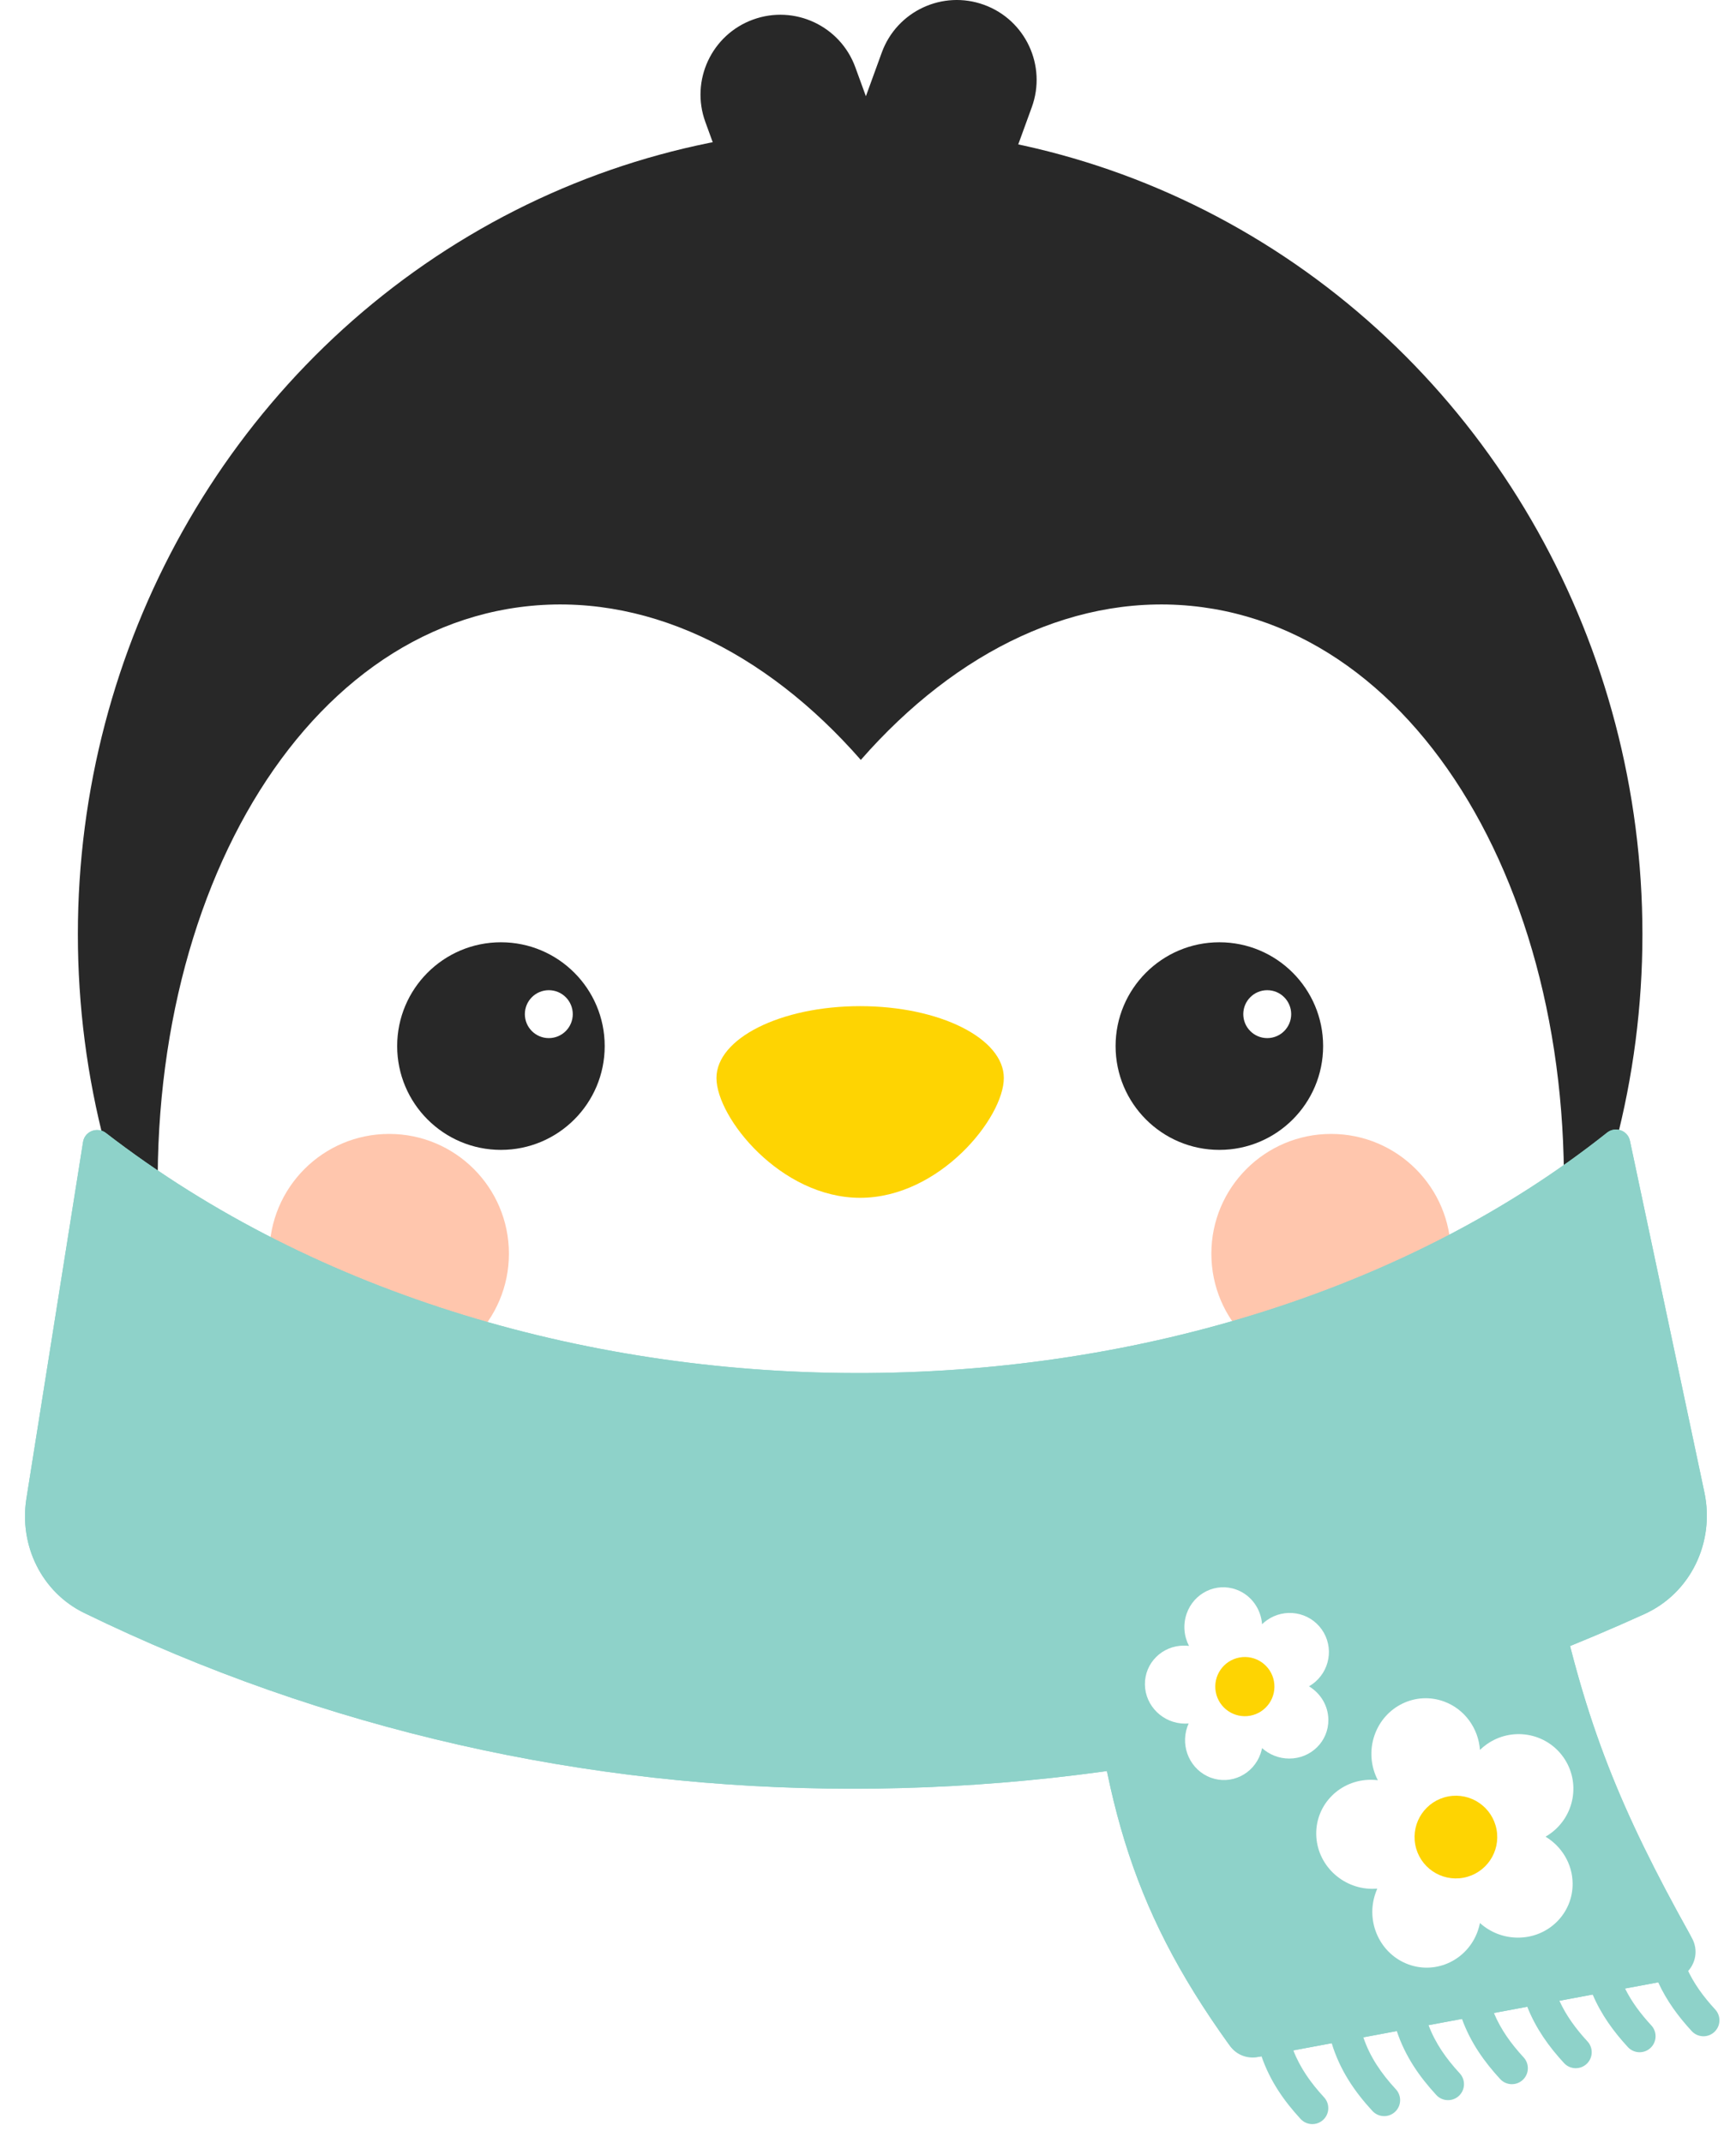 <svg width="124" height="153" viewBox="0 0 124 153" fill="none" xmlns="http://www.w3.org/2000/svg">
<path fill-rule="evenodd" clip-rule="evenodd" d="M70.292 0.345C73.251 1.422 74.777 4.694 73.7 7.653L69.409 19.441C68.487 21.976 65.953 23.459 63.385 23.155C62.964 23.461 62.493 23.714 61.979 23.901C59.02 24.978 55.748 23.453 54.671 20.494L50.381 8.706C49.304 5.747 50.829 2.475 53.788 1.398C56.748 0.321 60.02 1.847 61.096 4.806L61.849 6.872L62.984 3.753C64.061 0.794 67.333 -0.732 70.292 0.345Z" fill="#282828"/>
<ellipse cx="61.439" cy="66.711" rx="55.877" ry="57.588" fill="#282828"/>
<path fill-rule="evenodd" clip-rule="evenodd" d="M11.869 93.315C11.865 93.29 11.862 93.264 11.858 93.238C8.486 68.002 19.787 45.668 37.1 43.354C45.942 42.173 54.641 46.44 61.487 54.26C68.333 46.44 77.032 42.173 85.873 43.354C103.145 45.663 114.434 67.895 111.139 93.056C101.861 111.611 83.088 124.299 61.439 124.299C39.891 124.299 21.192 111.729 11.869 93.315Z" fill="white"/>
<circle cx="27.798" cy="89.518" r="8.553" fill="#FFC6AD"/>
<circle cx="95.079" cy="89.518" r="8.553" fill="#FFC6AD"/>
<g filter="url(#filter0_f_430_259)">
<path d="M5.933 81.535C6.054 80.775 6.954 80.429 7.564 80.899C37.871 104.276 86.648 103.235 114.791 80.875C115.382 80.406 116.267 80.714 116.423 81.452L121.743 106.562C122.495 110.111 120.771 113.744 117.468 115.244C80.782 131.903 40.3 131.878 6.018 115.171C2.975 113.688 1.355 110.348 1.886 107.005L5.933 81.535Z" fill="#8ED2C9"/>
</g>
<path d="M5.933 81.535C6.054 80.775 6.954 80.429 7.564 80.899C37.871 104.276 86.648 103.235 114.791 80.875C115.382 80.406 116.267 80.714 116.423 81.452L121.743 106.562C122.495 110.111 120.771 113.744 117.468 115.244C80.782 131.903 40.3 131.878 6.018 115.171C2.975 113.688 1.355 110.348 1.886 107.005L5.933 81.535Z" fill="#8ED2C9"/>
<g filter="url(#filter1_f_430_259)">
<path d="M79.676 111.755C78.344 111.755 77.294 112.897 77.413 114.224C78.655 128.039 80.55 135.924 87.766 145.959C88.273 146.665 89.147 147.005 90.002 146.845L90.108 146.826C90.719 148.601 91.723 150.023 92.899 151.299C93.326 151.763 94.047 151.792 94.51 151.365C94.973 150.939 95.003 150.217 94.576 149.754C93.625 148.721 92.869 147.657 92.381 146.402L95.121 145.891C95.715 147.838 96.775 149.367 98.03 150.729C98.457 151.192 99.179 151.222 99.642 150.795C100.105 150.369 100.135 149.647 99.708 149.184C98.666 148.053 97.86 146.885 97.381 145.47L99.77 145.024C100.377 146.842 101.396 148.291 102.592 149.589C103.019 150.052 103.74 150.082 104.203 149.655C104.666 149.228 104.696 148.507 104.269 148.044C103.295 146.986 102.526 145.896 102.039 144.601L104.426 144.156C105.042 145.848 106.018 147.216 107.153 148.449C107.58 148.912 108.301 148.941 108.765 148.515C109.228 148.088 109.257 147.366 108.831 146.903C107.925 145.92 107.197 144.909 106.708 143.731L109.09 143.287C109.709 144.854 110.64 146.142 111.715 147.308C112.141 147.771 112.863 147.801 113.326 147.374C113.789 146.947 113.819 146.226 113.392 145.763C112.556 144.855 111.871 143.923 111.386 142.859L113.762 142.415C114.379 143.863 115.264 145.069 116.276 146.168C116.703 146.631 117.424 146.661 117.887 146.234C118.351 145.807 118.38 145.086 117.954 144.622C117.188 143.791 116.549 142.94 116.074 141.984L118.442 141.543C119.051 142.872 119.888 143.997 120.838 145.027C121.264 145.491 121.986 145.52 122.449 145.093C122.912 144.667 122.942 143.945 122.515 143.482C121.67 142.565 120.979 141.623 120.493 140.544C121.009 139.848 121.126 138.873 120.657 138.031C115.699 129.132 113.278 123.105 111.224 113.584C110.996 112.523 110.062 111.755 108.977 111.755H79.676Z" fill="#8ED2C9"/>
</g>
<path fill-rule="evenodd" clip-rule="evenodd" d="M79.372 111.755C78.203 111.755 77.283 112.758 77.386 113.922C78.634 127.991 80.516 135.926 87.869 146.102C88.315 146.72 89.081 147.018 89.83 146.878L90.247 146.8C90.851 148.543 91.84 149.943 93.002 151.205C93.376 151.611 94.009 151.637 94.415 151.263C94.822 150.889 94.847 150.256 94.473 149.85C93.507 148.801 92.737 147.715 92.241 146.429L95.26 145.866C95.847 147.78 96.891 149.286 98.134 150.635C98.508 151.041 99.141 151.067 99.547 150.693C99.953 150.318 99.979 149.686 99.605 149.279C98.55 148.134 97.728 146.944 97.242 145.496L99.909 144.999C100.51 146.784 101.513 148.21 102.695 149.494C103.07 149.9 103.702 149.926 104.108 149.552C104.515 149.178 104.54 148.545 104.166 148.139C103.178 147.066 102.394 145.954 101.9 144.628L104.566 144.131C105.175 145.79 106.135 147.136 107.257 148.354C107.631 148.76 108.264 148.786 108.67 148.412C109.076 148.038 109.102 147.405 108.728 146.999C107.807 146 107.064 144.966 106.567 143.758L109.231 143.261C109.842 144.797 110.758 146.063 111.818 147.214C112.192 147.62 112.825 147.646 113.231 147.272C113.637 146.897 113.663 146.265 113.289 145.858C112.437 144.934 111.738 143.98 111.244 142.886L113.904 142.39C114.512 143.806 115.382 144.99 116.38 146.073C116.754 146.479 117.386 146.505 117.793 146.131C118.199 145.757 118.225 145.124 117.85 144.718C117.069 143.87 116.415 142.996 115.931 142.012L118.585 141.517C119.185 142.816 120.007 143.919 120.941 144.933C121.315 145.339 121.948 145.365 122.354 144.991C122.76 144.617 122.786 143.984 122.412 143.578C121.622 142.721 120.963 141.838 120.478 140.841C121.118 140.234 121.326 139.226 120.85 138.377C115.722 129.217 113.266 123.134 111.177 113.361C110.978 112.43 110.159 111.755 109.207 111.755H79.372Z" fill="#8ED2C9"/>
<path d="M93.499 120.408C93.576 120.364 93.652 120.315 93.727 120.262C94.998 119.363 95.304 117.61 94.41 116.347C93.517 115.084 91.762 114.79 90.49 115.69C90.367 115.777 90.253 115.872 90.148 115.975C90.069 114.887 89.38 113.895 88.312 113.503C86.868 112.972 85.278 113.741 84.761 115.219C84.486 116.008 84.571 116.838 84.929 117.523C84.815 117.508 84.698 117.501 84.58 117.501C83.014 117.496 81.76 118.74 81.78 120.279C81.799 121.817 83.085 123.068 84.651 123.072C84.736 123.072 84.819 123.069 84.902 123.062C84.868 123.138 84.837 123.215 84.809 123.295C84.292 124.774 85.044 126.402 86.489 126.932C87.933 127.462 89.523 126.694 90.04 125.215C90.085 125.084 90.121 124.952 90.147 124.819C90.659 125.28 91.34 125.564 92.083 125.566C93.649 125.57 94.903 124.326 94.883 122.788C94.871 121.783 94.317 120.9 93.499 120.408Z" fill="white"/>
<g style="mix-blend-mode:multiply">
<circle cx="88.918" cy="120.428" r="2.113" transform="rotate(79.368 88.918 120.428)" fill="#FED402"/>
</g>
<path d="M110.395 131.144C110.503 131.082 110.609 131.014 110.713 130.941C112.49 129.683 112.918 127.233 111.669 125.469C110.42 123.704 107.967 123.292 106.19 124.55C106.018 124.672 105.858 124.805 105.711 124.948C105.602 123.428 104.638 122.041 103.146 121.493C101.127 120.752 98.905 121.827 98.183 123.893C97.798 124.994 97.917 126.155 98.418 127.112C98.258 127.092 98.095 127.081 97.93 127.081C95.741 127.075 93.989 128.813 94.016 130.963C94.044 133.114 95.84 134.862 98.029 134.868C98.147 134.868 98.264 134.863 98.379 134.854C98.332 134.959 98.289 135.068 98.25 135.179C97.528 137.246 98.579 139.521 100.597 140.262C102.616 141.003 104.838 139.929 105.56 137.863C105.624 137.68 105.674 137.494 105.711 137.309C106.426 137.954 107.377 138.35 108.417 138.353C110.605 138.359 112.357 136.621 112.33 134.47C112.312 133.066 111.539 131.832 110.395 131.144Z" fill="white"/>
<g style="mix-blend-mode:multiply">
<circle cx="103.993" cy="131.172" r="2.953" transform="rotate(79.368 103.993 131.172)" fill="#FED402"/>
</g>
<circle cx="7.412" cy="7.412" r="7.412" transform="matrix(-1 0 0 1 43.193 67.281)" fill="#282828"/>
<circle cx="1.711" cy="1.711" r="1.711" transform="matrix(-1 0 0 1 40.912 70.702)" fill="white"/>
<circle cx="7.412" cy="7.412" r="7.412" transform="matrix(-1 0 0 1 94.509 67.281)" fill="#282828"/>
<circle cx="1.711" cy="1.711" r="1.711" transform="matrix(-1 0 0 1 92.228 70.702)" fill="white"/>
<path d="M71.702 76.974C71.702 74.14 67.107 71.842 61.439 71.842C55.771 71.842 51.176 74.14 51.176 76.974C51.176 79.808 55.771 85.527 61.439 85.527C67.107 85.527 71.702 79.808 71.702 76.974Z" fill="#FED402"/>
<defs>
<filter id="filter0_f_430_259" x="0.786" y="79.652" width="122.131" height="49.068" filterUnits="userSpaceOnUse" color-interpolation-filters="sRGB">
<feFlood flood-opacity="0" result="BackgroundImageFix"/>
<feBlend mode="normal" in="SourceGraphic" in2="BackgroundImageFix" result="shape"/>
<feGaussianBlur stdDeviation="0.5" result="effect1_foregroundBlur_430_259"/>
</filter>
<filter id="filter1_f_430_259" x="76.404" y="110.755" width="47.413" height="41.912" filterUnits="userSpaceOnUse" color-interpolation-filters="sRGB">
<feFlood flood-opacity="0" result="BackgroundImageFix"/>
<feBlend mode="normal" in="SourceGraphic" in2="BackgroundImageFix" result="shape"/>
<feGaussianBlur stdDeviation="0.5" result="effect1_foregroundBlur_430_259"/>
</filter>
</defs>
</svg>
